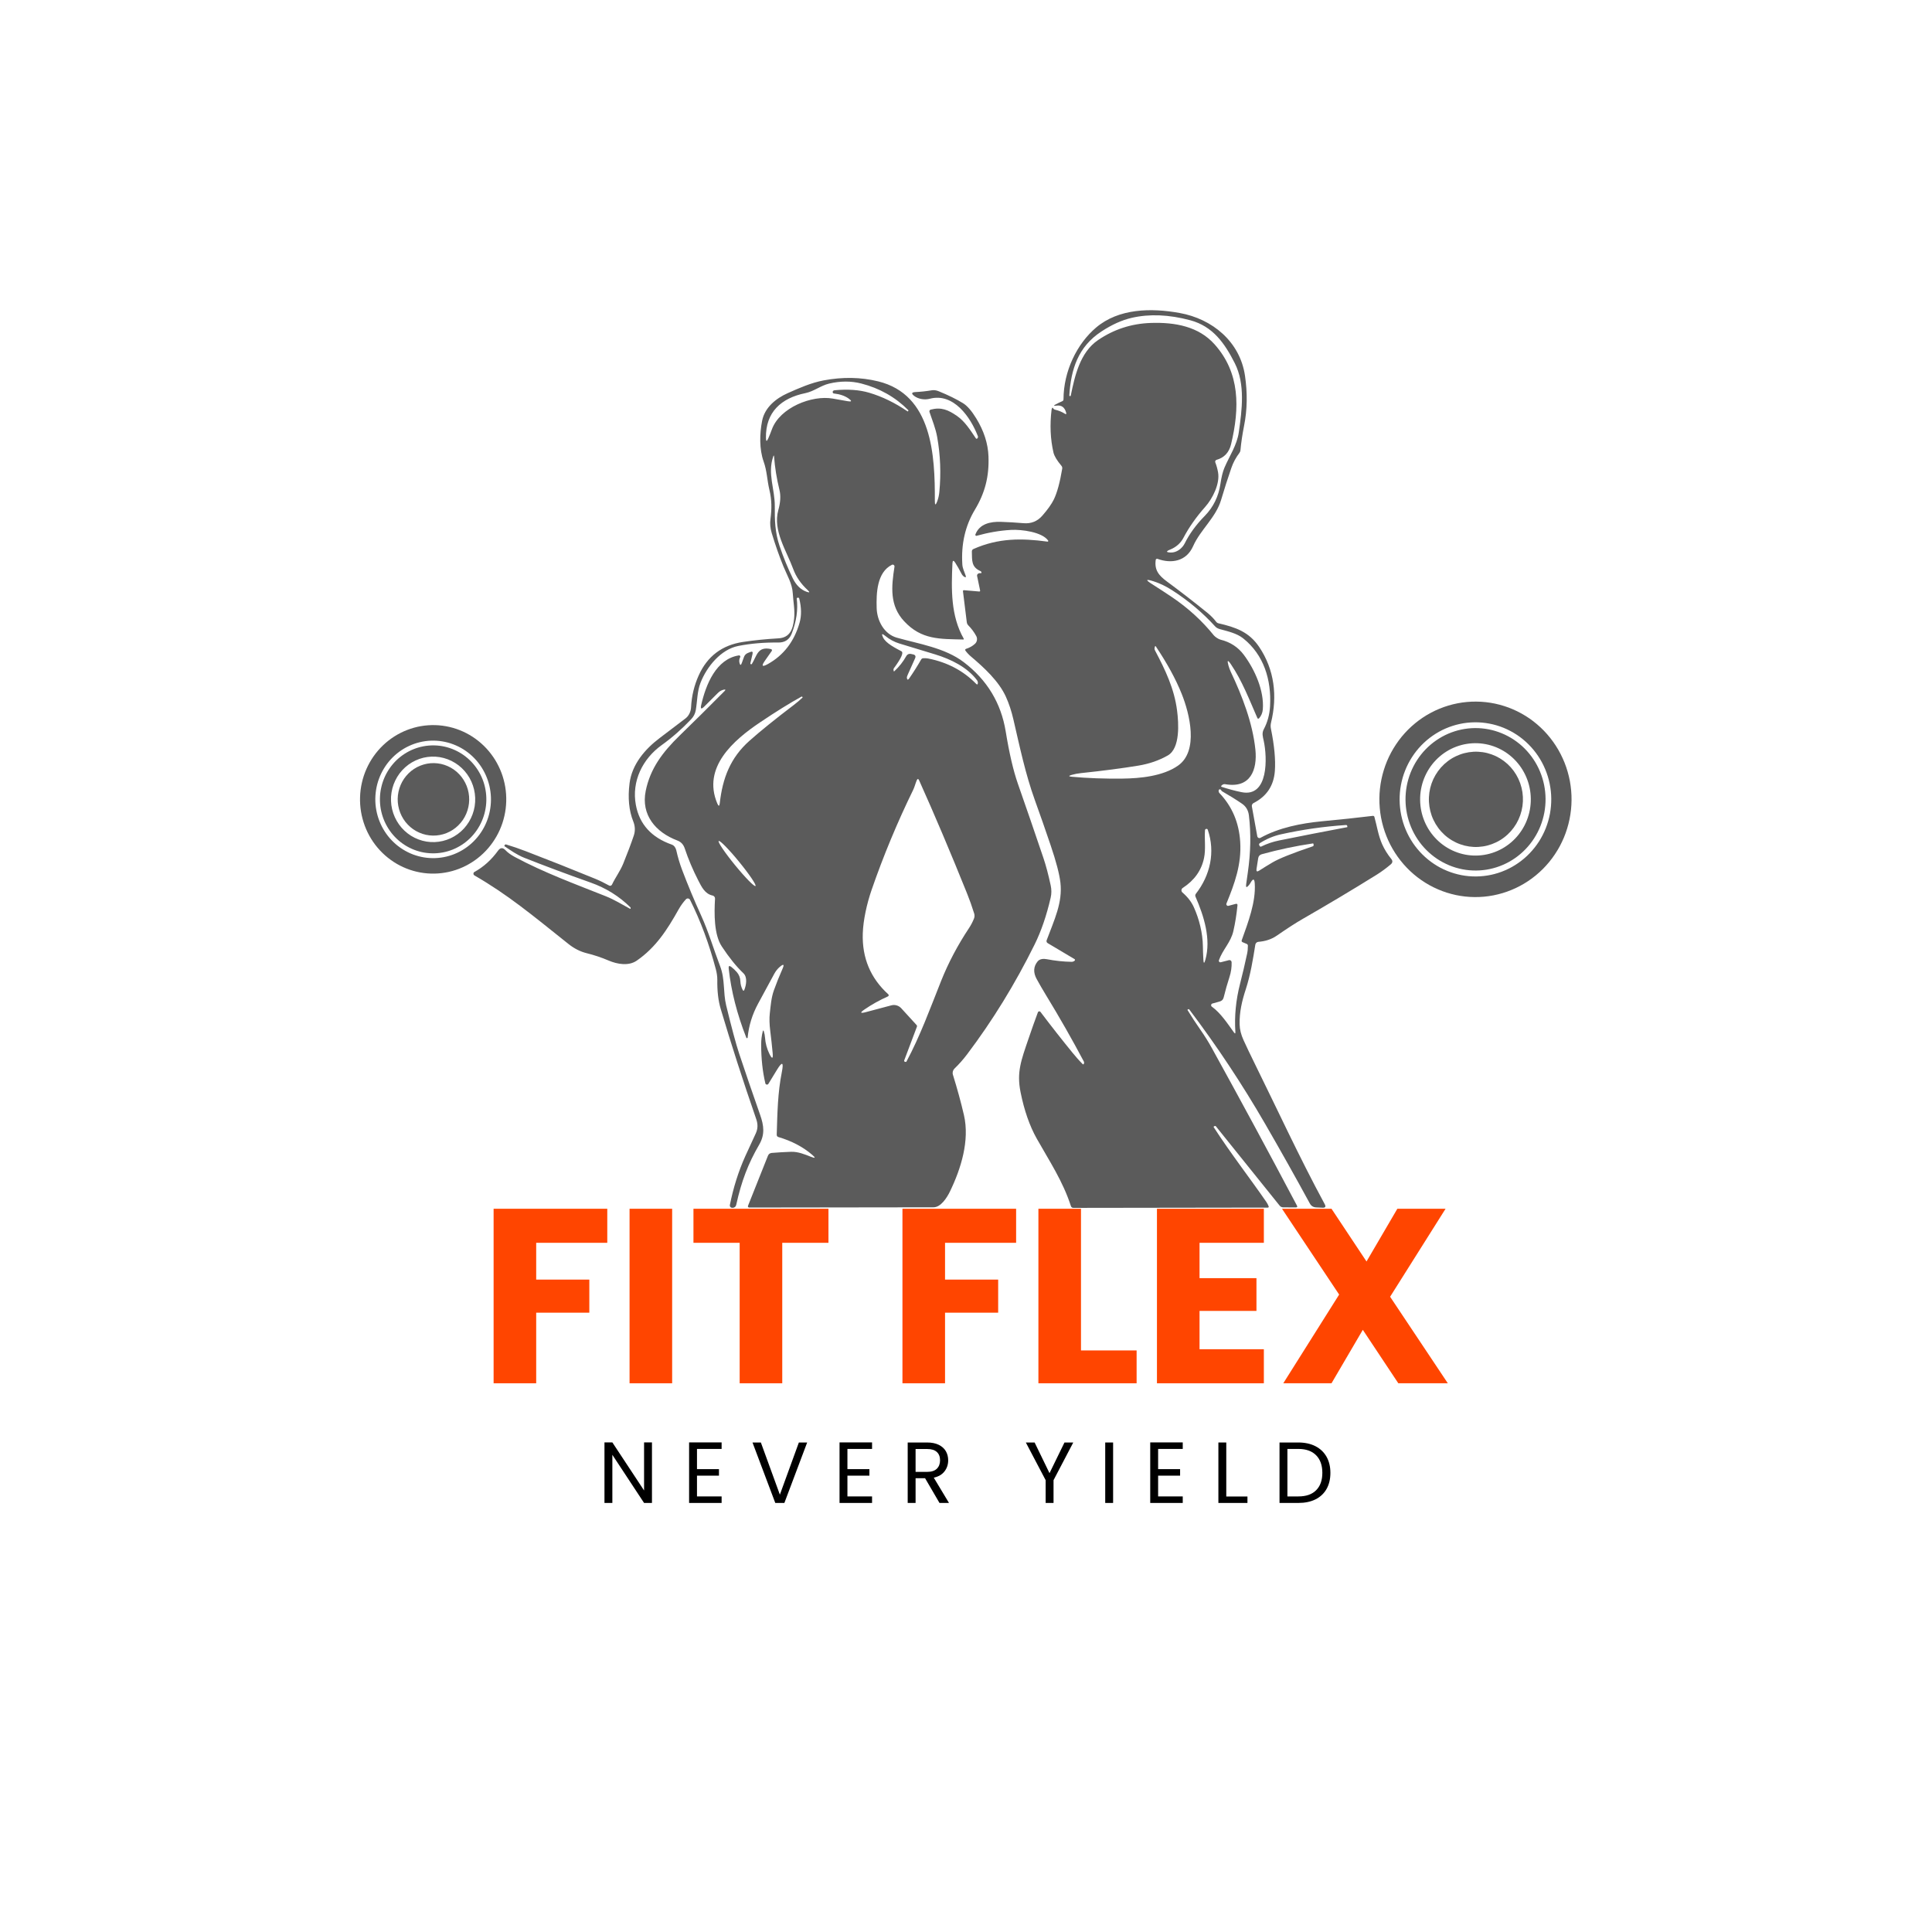 <svg xmlns="http://www.w3.org/2000/svg" xmlns:xlink="http://www.w3.org/1999/xlink" width="500" zoomAndPan="magnify" viewBox="0 0 375 375" height="500" preserveAspectRatio="xMidYMid meet" version="1.0"><defs><g/><clipPath id="82148e74be"><path d="M 186 60 L 271 60 L 271 234.449 L 186 234.449 Z M 186 60 " clip-rule="nonzero"/></clipPath><clipPath id="dcb4102561"><path d="M 91 73 L 205 73 L 205 234.449 L 91 234.449 Z M 91 73 " clip-rule="nonzero"/></clipPath><clipPath id="5739cf87b3"><path d="M 267 136 L 305.164 136 L 305.164 175 L 267 175 Z M 267 136 " clip-rule="nonzero"/></clipPath><clipPath id="ada2e79074"><path d="M 69.664 140 L 99 140 L 99 170 L 69.664 170 Z M 69.664 140 " clip-rule="nonzero"/></clipPath></defs><g clip-path="url(#82148e74be)"><path fill="#5b5b5b" d="M 206.945 80.125 C 206.664 79.043 206.02 78.582 205.02 78.738 C 204.488 78.82 204.457 78.73 204.934 78.477 C 205.355 78.25 205.77 78.051 206.18 77.875 C 206.344 77.805 206.426 77.68 206.426 77.5 C 206.434 72.094 209 66.754 212.75 63.578 C 217.145 59.859 223.402 59.742 228.973 60.75 C 235.293 61.891 240.688 66.297 241.656 72.953 C 242.129 76.219 242.121 79.461 241.457 82.742 C 241.141 84.336 240.91 85.887 240.77 87.398 C 240.75 87.586 240.684 87.754 240.574 87.902 C 239.883 88.812 239.355 89.797 238.996 90.852 C 238.293 92.887 237.637 94.93 237.031 96.98 C 236.008 100.473 233.008 102.797 231.578 106.02 C 230.277 108.961 227.387 109.461 224.668 108.473 C 224.59 108.445 224.516 108.453 224.445 108.496 C 224.375 108.539 224.332 108.602 224.324 108.684 C 224.051 110.68 224.934 111.715 226.559 112.914 C 229.145 114.82 231.754 116.84 234.387 118.973 C 235.02 119.488 235.59 120.074 236.098 120.738 C 236.195 120.859 236.32 120.941 236.473 120.973 C 239.848 121.754 242.426 122.637 244.406 125.574 C 247.375 129.988 247.965 135.105 246.711 140.246 C 246.613 140.645 246.602 141.043 246.684 141.434 C 247.355 144.723 247.609 147.465 247.449 149.656 C 247.238 152.5 245.863 154.57 243.32 155.867 C 243.195 155.93 243.105 156.023 243.043 156.145 C 242.98 156.27 242.961 156.398 242.988 156.535 L 244.039 162.324 C 244.051 162.391 244.078 162.453 244.121 162.508 C 244.16 162.562 244.215 162.602 244.273 162.633 C 244.336 162.66 244.402 162.676 244.469 162.672 C 244.535 162.672 244.602 162.656 244.66 162.621 C 248.215 160.648 252.594 159.789 256.562 159.414 C 260.098 159.082 263.395 158.73 266.457 158.359 C 266.625 158.344 266.73 158.414 266.773 158.57 C 267.27 160.355 267.523 162.172 268.27 163.855 C 268.719 164.855 269.309 165.809 270.043 166.719 C 270.355 167.102 270.32 167.453 269.945 167.773 C 269.035 168.543 268.133 169.203 267.238 169.766 C 262.672 172.609 257.887 175.469 252.879 178.348 C 251.543 179.113 249.855 180.203 247.824 181.609 C 246.742 182.355 245.551 182.703 244.254 182.809 C 244.102 182.82 243.973 182.879 243.859 182.984 C 243.75 183.086 243.68 183.215 243.656 183.367 C 243.207 186.188 242.723 189.207 241.801 192.031 C 241.066 194.277 240.555 196.453 240.609 198.828 C 240.629 199.809 240.887 200.836 241.379 201.91 C 242.016 203.301 242.688 204.707 243.391 206.133 C 247.988 215.445 252.145 224.52 257.133 233.738 C 257.391 234.215 257.25 234.441 256.711 234.418 L 255.461 234.359 C 254.91 234.332 254.5 234.074 254.238 233.594 C 251.465 228.496 248.566 223.336 245.547 218.113 C 241.09 210.41 236.191 203.023 230.848 195.953 C 230.781 195.863 230.699 195.848 230.602 195.914 L 230.504 195.984 C 230.48 196 230.477 196.02 230.492 196.039 C 231.312 197.379 232.152 198.664 233.012 199.895 C 233.816 201.039 234.559 202.23 235.238 203.465 C 240.77 213.484 246.27 223.664 251.738 234.008 C 251.863 234.242 251.793 234.359 251.527 234.359 L 249.094 234.352 C 248.797 234.352 248.555 234.234 248.367 234 C 244.129 228.746 240.016 223.629 236.027 218.645 C 235.945 218.535 235.844 218.516 235.727 218.586 L 235.617 218.645 C 235.555 218.68 235.543 218.73 235.582 218.789 C 238.914 223.941 242.832 228.984 245.797 233.297 C 245.965 233.535 246.113 233.824 246.25 234.16 C 246.27 234.215 246.266 234.27 246.23 234.32 C 246.195 234.371 246.148 234.395 246.09 234.395 L 208.352 234.449 C 208.102 234.449 207.938 234.332 207.863 234.098 C 206.285 229.227 203.652 225.309 201.223 220.988 C 199.84 218.516 198.793 215.512 198.086 211.973 C 197.32 208.129 198.176 205.879 199.637 201.609 C 200.266 199.758 200.871 198.047 201.457 196.484 C 201.496 196.379 201.574 196.316 201.684 196.301 C 201.797 196.285 201.887 196.32 201.953 196.41 C 204.121 199.273 206.203 201.922 208.191 204.355 C 208.773 205.066 209.402 205.797 210.141 206.539 C 210.258 206.66 210.348 206.598 210.414 206.359 C 210.441 206.25 210.426 206.145 210.375 206.047 C 208.117 201.773 205.641 197.438 202.953 193.031 C 202.359 192.059 201.785 191.062 201.223 190.043 C 200.523 188.762 200.582 187.617 201.398 186.613 C 201.82 186.09 202.582 186.062 203.18 186.18 C 204.809 186.492 206.41 186.664 207.984 186.688 C 208.215 186.691 208.414 186.617 208.586 186.469 C 208.637 186.426 208.66 186.371 208.652 186.305 C 208.648 186.238 208.617 186.191 208.559 186.156 L 203.344 183.055 C 203.254 183 203.188 182.922 203.152 182.82 C 203.117 182.715 203.117 182.613 203.152 182.512 C 204.645 178.508 206.277 175.191 205.824 171.297 C 205.629 169.633 204.996 167.223 203.926 164.062 C 202.914 161.066 201.891 158.145 200.863 155.297 C 199.035 150.23 197.945 145.008 196.711 139.688 C 196.332 138.039 195.84 136.551 195.238 135.227 C 193.871 132.211 190.992 129.566 188.41 127.383 C 188.027 127.059 187.684 126.688 187.383 126.273 C 187.34 126.215 187.332 126.148 187.355 126.082 C 187.375 126.012 187.422 125.969 187.492 125.949 C 188.191 125.727 188.777 125.395 189.242 124.961 C 189.449 124.77 189.578 124.535 189.621 124.254 C 189.668 123.977 189.625 123.711 189.492 123.465 C 189.082 122.703 188.57 122.012 187.957 121.395 C 187.785 121.219 187.684 121.012 187.652 120.766 L 186.914 114.789 C 186.891 114.621 186.965 114.543 187.137 114.559 L 190.078 114.812 C 190.129 114.816 190.172 114.801 190.207 114.762 C 190.242 114.723 190.254 114.676 190.242 114.625 L 189.656 111.816 C 189.625 111.66 189.664 111.527 189.777 111.41 C 189.914 111.277 190.094 111.223 190.316 111.254 C 190.48 111.277 190.539 111.207 190.488 111.051 C 190.461 110.957 190.402 110.891 190.316 110.852 C 188.492 110.059 188.691 108.742 188.637 107.07 C 188.633 106.824 188.738 106.652 188.961 106.555 C 193.766 104.43 198.273 104.441 203.316 105.129 C 203.375 105.137 203.418 105.117 203.449 105.07 C 203.48 105.02 203.477 104.973 203.445 104.926 C 202.273 103.258 198.273 102.738 196.238 102.855 C 194.059 102.977 191.836 103.359 189.562 103.996 C 189.484 104.02 189.418 104 189.363 103.941 C 189.309 103.883 189.297 103.812 189.324 103.738 C 190.117 101.648 192.277 101.227 194.254 101.289 C 195.75 101.34 197.223 101.426 198.676 101.551 C 200.141 101.676 201.352 101.191 202.309 100.098 C 203.367 98.891 204.113 97.836 204.555 96.934 C 205.195 95.609 205.734 93.621 206.176 90.969 C 206.207 90.762 206.16 90.582 206.027 90.418 C 205.148 89.367 204.633 88.508 204.477 87.836 C 203.879 85.238 203.754 82.473 204.109 79.527 C 204.121 79.43 204.152 79.332 204.203 79.23 C 204.27 79.105 204.336 79.102 204.402 79.227 C 204.492 79.383 204.629 79.484 204.809 79.527 C 205.508 79.691 206.137 79.949 206.695 80.305 C 206.93 80.457 207.016 80.395 206.945 80.125 Z M 219.652 61.695 C 217.773 62.125 215.82 63.008 213.785 64.34 C 209.258 67.301 207.879 71.652 207.555 76.746 C 207.551 76.828 207.59 76.875 207.672 76.891 C 207.762 76.906 207.816 76.871 207.836 76.781 C 208.621 72.938 209.641 68.395 213.117 66.02 C 216.191 63.922 219.605 62.812 223.359 62.684 C 228.129 62.523 232.648 63.375 235.738 66.824 C 240.715 72.379 240.637 79.188 238.953 86.219 C 238.566 87.82 237.629 88.836 236.133 89.254 C 236.031 89.285 235.953 89.348 235.902 89.445 C 235.855 89.539 235.848 89.637 235.887 89.738 C 236.133 90.379 236.309 91.027 236.426 91.688 C 236.812 93.887 235.371 96.758 233.953 98.355 C 232.191 100.34 230.773 102.352 229.703 104.395 C 229.16 105.438 228.258 106.211 227.164 106.656 C 226.262 107.02 226.297 107.215 227.27 107.246 C 228.383 107.277 229.461 106.461 229.949 105.48 C 230.871 103.621 232.164 101.844 233.836 100.145 C 235.523 98.426 236.531 96.32 236.883 93.941 C 237.078 92.613 237.336 91.574 237.648 90.824 C 238.617 88.531 240.09 86.422 240.449 83.914 C 241.074 79.586 241.723 74.539 239.668 70.492 C 237.707 66.625 235.43 63.344 231.027 62.16 C 226.898 61.055 223.105 60.898 219.652 61.695 Z M 244.379 139.43 C 244.328 139.48 244.27 139.5 244.203 139.492 C 244.133 139.48 244.086 139.441 244.059 139.379 C 242.504 135.828 241.09 132.133 238.93 128.949 C 238.309 128.027 238.145 128.102 238.441 129.172 C 238.566 129.621 238.723 130.035 238.902 130.422 C 241.129 135.125 243.133 140.328 243.672 145.5 C 244.07 149.414 242.719 153.07 237.836 152.215 C 237.574 152.168 237.348 152.238 237.16 152.422 L 237.059 152.52 C 237.027 152.551 237.016 152.59 237.027 152.637 C 237.039 152.684 237.066 152.711 237.109 152.727 C 238.477 153.168 239.766 153.512 240.98 153.758 C 246.258 154.832 245.996 147.004 245.281 143.758 C 245.113 142.996 244.895 142.312 245.293 141.562 C 246.023 140.195 246.43 138.691 246.52 137.055 C 246.793 131.922 245.305 127.09 241.281 123.891 C 240.031 122.902 238.273 122.531 236.762 122.109 C 236.383 122.004 236.082 121.832 235.863 121.59 C 233.438 118.922 230.641 116.57 227.469 114.539 C 226.293 113.785 225.109 113.215 223.918 112.836 C 222.363 112.34 222.273 112.527 223.652 113.402 C 224.98 114.246 226.258 115.078 227.48 115.902 C 230.621 118.027 233.332 120.504 235.613 123.336 C 235.848 123.621 236.527 124.07 236.883 124.152 C 238.805 124.621 240.328 125.617 241.453 127.141 C 243.574 130.004 245.395 134.074 245.113 137.68 C 245.059 138.359 244.812 138.941 244.379 139.43 Z M 228.465 137.887 C 228.781 140.324 229.117 145.234 226.668 146.633 C 224.965 147.605 223.059 148.262 220.949 148.609 C 217.84 149.121 214.125 149.605 209.809 150.062 C 209.168 150.129 208.57 150.242 208.012 150.406 C 207.379 150.586 207.391 150.711 208.051 150.77 C 211.094 151.047 214.371 151.168 217.887 151.125 C 221.336 151.086 225.738 150.652 228.652 148.609 C 232.699 145.777 230.93 138.566 229.355 134.652 C 228.207 131.793 226.535 128.73 224.34 125.465 C 224.273 125.367 224.219 125.375 224.18 125.484 L 224.145 125.602 C 224.066 125.832 224.082 126.055 224.195 126.266 C 226.199 130.055 227.922 133.676 228.465 137.887 Z M 240.191 175.75 C 240.02 177.477 239.758 179.129 239.402 180.699 C 238.895 182.934 237.312 184.324 236.59 186.387 C 236.551 186.5 236.57 186.598 236.652 186.688 C 236.73 186.777 236.832 186.805 236.945 186.773 L 238.535 186.367 C 238.66 186.332 238.777 186.355 238.887 186.438 C 238.992 186.516 239.047 186.621 239.055 186.754 C 239.09 187.73 238.949 188.707 238.625 189.688 C 238.223 190.918 237.855 192.215 237.52 193.582 C 237.418 194.012 237.156 194.281 236.73 194.395 L 235.336 194.781 C 235.195 194.816 235.109 194.91 235.086 195.051 C 235.059 195.195 235.102 195.312 235.223 195.395 C 236.93 196.621 238.262 198.668 239.5 200.383 C 239.715 200.676 239.809 200.645 239.785 200.285 C 239.582 197.215 239.887 194.102 240.695 190.945 C 241.191 189.008 241.645 187.082 242.051 185.172 C 242.164 184.648 242.219 184.117 242.215 183.57 C 242.215 183.398 242.137 183.277 241.973 183.211 L 241.195 182.883 C 241.016 182.805 240.957 182.676 241.023 182.492 C 242.281 178.965 243.77 175.094 243.547 171.488 C 243.488 170.543 243.227 170.48 242.758 171.301 C 242.645 171.5 242.52 171.684 242.375 171.852 C 241.957 172.344 241.789 172.27 241.879 171.629 C 241.98 170.891 242.086 170.145 242.195 169.391 C 242.762 165.465 242.836 161.758 242.41 158.262 C 242.297 157.309 241.855 156.523 241.066 155.992 C 239.848 155.164 238.559 154.363 237.207 153.59 C 237.141 153.551 237.094 153.5 237.066 153.43 C 237.023 153.336 236.961 153.27 236.879 153.227 C 236.809 153.191 236.742 153.191 236.672 153.227 C 236.605 153.258 236.562 153.312 236.551 153.387 C 236.504 153.602 236.559 153.793 236.707 153.953 C 239.152 156.523 240.488 159.672 240.723 163.395 C 241 167.809 239.637 171.492 238.059 175.359 C 238.004 175.492 238.023 175.609 238.117 175.715 C 238.211 175.82 238.324 175.855 238.461 175.816 L 239.84 175.445 C 240.102 175.375 240.219 175.477 240.191 175.75 Z M 261.23 160.137 C 256.934 160.426 252.734 161.027 248.633 161.941 C 247.215 162.254 245.855 162.82 244.555 163.641 C 244.371 163.758 244.332 163.91 244.445 164.102 L 244.516 164.219 C 244.586 164.34 244.688 164.371 244.812 164.312 C 245.914 163.77 247.07 163.379 248.277 163.133 C 252.523 162.273 256.926 161.414 261.484 160.555 C 261.512 160.547 261.527 160.527 261.523 160.5 L 261.508 160.371 C 261.492 160.203 261.398 160.125 261.23 160.137 Z M 233.961 186.297 C 235.094 182.273 233.691 177.836 232.055 174.062 C 231.961 173.848 231.988 173.648 232.133 173.461 C 234.902 169.898 235.918 165.398 234.43 161.059 C 234.375 160.914 234.273 160.859 234.121 160.891 C 233.973 160.922 233.895 161.016 233.887 161.176 C 233.766 162.934 234.062 164.828 233.703 166.539 C 233.203 168.949 231.824 170.883 229.57 172.348 C 229.496 172.395 229.438 172.453 229.395 172.527 C 229.352 172.605 229.324 172.684 229.32 172.773 C 229.312 172.859 229.328 172.941 229.359 173.023 C 229.395 173.102 229.445 173.172 229.508 173.227 C 230.523 174.105 231.262 175.059 231.723 176.086 C 232.773 178.422 233.434 181.066 233.48 183.664 C 233.492 184.496 233.523 185.359 233.574 186.254 C 233.617 187.051 233.746 187.066 233.961 186.297 Z M 247.016 167.383 C 248.27 166.641 250.859 165.605 254.793 164.277 C 254.93 164.23 254.988 164.137 254.973 163.992 L 254.949 163.832 C 254.938 163.738 254.887 163.699 254.793 163.715 C 251.516 164.199 248.223 164.895 244.918 165.801 C 244.516 165.91 244.281 166.172 244.215 166.582 L 243.891 168.652 C 243.812 169.152 243.984 169.266 244.406 168.988 C 245.273 168.43 246.145 167.895 247.016 167.383 Z M 247.016 167.383 " fill-opacity="1" fill-rule="nonzero"/></g><g clip-path="url(#dcb4102561)"><path fill="#5b5b5b" d="M 140.48 133.867 C 140.043 133.957 139.656 134.18 139.316 134.531 C 138.441 135.422 137.559 136.305 136.66 137.18 C 136.117 137.703 135.93 137.598 136.098 136.859 C 137.012 132.863 138.992 127.902 143.422 127.211 C 143.52 127.195 143.594 127.23 143.652 127.309 C 143.707 127.391 143.715 127.477 143.668 127.562 C 143.48 127.914 143.438 128.293 143.543 128.695 C 143.668 129.156 143.809 129.164 143.973 128.715 L 144.41 127.508 C 144.547 127.148 144.789 126.898 145.141 126.75 L 145.621 126.555 C 146.016 126.391 146.164 126.516 146.066 126.934 L 145.645 128.742 C 145.629 128.828 145.66 128.891 145.742 128.926 C 145.824 128.957 145.891 128.938 145.941 128.867 C 146.93 127.266 147.035 125.395 149.664 125.992 C 149.742 126.012 149.793 126.059 149.824 126.137 C 149.852 126.211 149.844 126.281 149.801 126.348 L 148.48 128.23 C 147.73 129.305 147.926 129.52 149.066 128.879 C 152.117 127.168 154.16 124.5 155.195 120.879 C 155.594 119.488 155.57 117.918 155.129 116.172 C 155.113 116.109 155.074 116.062 155.016 116.031 C 154.957 116 154.898 115.992 154.836 116.016 L 154.727 116.051 C 154.664 116.07 154.641 116.113 154.648 116.18 C 154.918 118.344 154.59 120.613 153.668 122.988 C 153.215 124.152 152.344 124.73 151.055 124.715 C 148.34 124.68 145.762 124.898 143.316 125.375 C 139.914 126.043 137.188 129.41 135.977 132.508 C 135.312 134.191 135.359 136.062 135.051 137.84 C 134.934 138.512 134.633 139.102 134.141 139.617 C 132.332 141.523 130.434 143.188 128.449 144.613 C 124.727 147.277 122.562 151.648 123.422 156.246 C 124.117 159.984 126.438 162.547 130.387 163.934 C 130.848 164.098 131.156 164.555 131.262 165.023 C 131.562 166.367 131.938 167.633 132.387 168.816 C 133.523 171.82 134.75 174.762 136.066 177.645 C 137.566 180.941 138.5 184.211 139.781 187.555 C 140.758 190.098 140.328 192.586 140.953 195.156 C 142.023 199.559 142.867 202.688 143.48 204.539 C 144.707 208.223 146.062 212.184 147.551 216.422 C 148.266 218.461 148.508 220.207 147.348 222.195 C 145.199 225.887 143.918 229.266 142.902 233.848 C 142.816 234.219 142.582 234.418 142.203 234.441 C 142.129 234.445 142.051 234.434 141.98 234.414 C 141.867 234.383 141.781 234.316 141.723 234.219 C 141.664 234.121 141.645 234.016 141.664 233.902 C 142.336 230.527 143.332 227.371 144.652 224.43 C 145.32 222.945 146 221.473 146.684 220.02 C 147.109 219.113 147.125 218.211 146.797 217.258 C 144.203 209.754 141.898 202.602 139.883 195.809 C 139.414 194.227 139.195 192.352 139.23 190.18 C 139.238 189.551 139.113 188.75 138.953 188.16 C 137.664 183.273 135.992 178.773 133.938 174.66 C 133.902 174.59 133.852 174.531 133.785 174.484 C 133.719 174.438 133.645 174.406 133.566 174.395 C 133.488 174.383 133.41 174.395 133.332 174.422 C 133.258 174.449 133.191 174.492 133.137 174.551 C 132.598 175.141 132.137 175.777 131.754 176.453 C 129.535 180.422 127.32 183.887 123.582 186.465 C 122.008 187.547 119.82 187.156 118.152 186.449 C 116.742 185.848 115.309 185.367 113.848 185.008 C 112.621 184.703 111.449 184.109 110.34 183.227 C 103.102 177.453 98.602 173.691 92.094 169.922 C 91.961 169.844 91.895 169.73 91.895 169.578 C 91.898 169.426 91.965 169.312 92.098 169.238 C 93.855 168.273 95.379 166.898 96.668 165.117 C 97.113 164.5 97.598 164.473 98.117 165.027 C 98.551 165.488 99.156 165.926 99.934 166.344 C 105.609 169.387 111.723 171.625 117.578 173.957 C 119.242 174.621 120.723 175.547 122.297 176.398 C 122.344 176.422 122.375 176.406 122.395 176.355 C 122.406 176.316 122.41 176.277 122.406 176.238 C 122.406 176.184 122.391 176.141 122.352 176.105 C 120.184 173.961 117.613 172.359 114.637 171.305 C 110.051 169.68 105.766 168.078 101.781 166.504 C 100.414 165.965 99.133 165.082 97.914 164.242 C 97.891 164.227 97.883 164.207 97.895 164.184 L 97.961 164.043 C 98.02 163.918 98.117 163.875 98.25 163.914 C 99.492 164.285 100.742 164.715 102.004 165.199 C 106.414 166.891 110.91 168.676 115.488 170.551 C 116.391 170.922 117.305 171.367 118.223 171.879 C 118.328 171.938 118.434 171.949 118.547 171.91 C 118.656 171.875 118.738 171.805 118.789 171.695 C 119.461 170.285 120.375 169.094 120.977 167.613 C 121.801 165.582 122.484 163.77 123.023 162.172 C 123.324 161.273 123.277 160.328 122.922 159.453 C 122.082 157.359 121.836 154.891 122.195 152.039 C 122.652 148.387 125.16 145.426 128.047 143.25 C 129.805 141.922 131.484 140.645 133.09 139.418 C 133.73 138.918 134.098 138.078 134.137 137.277 C 134.246 135.105 134.738 133.047 135.617 131.098 C 137.285 127.383 140.148 125.215 144.203 124.602 C 146.375 124.273 148.672 124.043 151.094 123.902 C 153.371 123.77 153.918 122.055 154.133 120.129 C 154.324 118.426 153.969 116.859 153.879 115.172 C 153.777 113.277 152.762 111.66 152.062 109.941 C 151.25 107.953 150.492 105.789 149.785 103.445 C 149.512 102.531 149.43 101.645 149.543 100.785 C 149.805 98.773 149.82 97.07 149.328 95.027 C 148.891 93.191 148.875 91.406 148.227 89.605 C 147.355 87.176 147.441 84.148 147.93 81.664 C 148.434 79.098 150.613 77.328 152.883 76.316 C 155.109 75.32 157.445 74.293 159.867 73.836 C 163.559 73.137 167.09 73.199 170.453 74.023 C 180.969 76.598 181.484 88.406 181.453 97.191 C 181.445 98.105 181.605 98.137 181.926 97.277 C 182.125 96.742 182.258 96.16 182.32 95.543 C 182.672 91.922 182.535 88.352 181.906 84.832 C 181.605 83.125 180.953 81.582 180.41 79.953 C 180.379 79.855 180.391 79.766 180.438 79.676 C 180.484 79.586 180.555 79.531 180.652 79.504 C 182.723 78.965 184.07 79.578 185.746 80.73 C 187.312 81.816 188.352 83.516 189.398 85.055 C 189.5 85.203 189.605 85.207 189.719 85.07 C 189.828 84.941 189.855 84.801 189.797 84.641 C 188.371 80.938 185.07 76.188 180.48 77.395 C 179.469 77.664 178.246 77.465 177.449 76.855 C 176.848 76.391 176.926 76.137 177.688 76.098 C 178.738 76.047 179.797 75.934 180.867 75.754 C 181.285 75.688 181.727 75.746 182.195 75.938 C 184.074 76.703 185.652 77.48 186.926 78.262 C 187.734 78.758 188.59 79.738 189.484 81.203 C 190.977 83.633 191.77 86.09 191.863 88.57 C 192.012 92.508 191.18 95.684 189.223 98.941 C 187.348 102.055 186.535 105.605 186.789 109.582 C 186.836 110.324 187.195 111.012 187.43 111.707 C 187.547 112.059 187.449 112.137 187.137 111.941 C 186.93 111.809 186.758 111.609 186.617 111.336 C 186.223 110.574 185.824 109.867 185.41 109.219 C 185.078 108.695 184.895 108.746 184.867 109.363 C 184.641 114.402 184.527 119.516 187.062 123.973 C 187.086 124.008 187.086 124.043 187.062 124.078 C 187.043 124.113 187.008 124.133 186.969 124.129 C 182.43 124.016 178.879 124.211 175.504 120.594 C 172.637 117.535 173.02 113.863 173.617 110.008 C 173.641 109.863 173.594 109.75 173.477 109.664 C 173.359 109.578 173.238 109.57 173.109 109.633 C 170.203 111.094 170.078 115.125 170.16 118.016 C 170.23 120.523 171.648 123.09 174.066 123.773 C 178.289 124.969 183.418 125.734 187.082 128.539 C 191.598 131.984 194.305 136.461 195.207 141.969 C 195.902 146.227 196.691 149.609 197.57 152.121 C 199.25 156.922 200.902 161.723 202.523 166.523 C 203.016 167.977 203.488 169.754 203.941 171.863 C 204.117 172.668 204.113 173.457 203.938 174.223 C 203.141 177.703 202.094 180.746 200.805 183.352 C 197.023 190.996 192.66 198.094 187.711 204.648 C 186.949 205.656 186.137 206.574 185.273 207.402 C 185.113 207.559 185.004 207.746 184.945 207.961 C 184.891 208.18 184.895 208.395 184.961 208.609 C 185.816 211.355 186.527 213.965 187.102 216.441 C 188.234 221.379 186.535 226.848 184.363 231.312 C 183.82 232.434 182.625 234.336 181.199 234.336 C 169.234 234.344 157.305 234.359 145.406 234.383 C 145.32 234.383 145.254 234.348 145.207 234.277 C 145.156 234.207 145.148 234.133 145.184 234.055 L 149.051 224.344 C 149.184 224 149.438 223.812 149.805 223.781 C 151.016 223.68 152.266 223.609 153.562 223.562 C 154.91 223.52 156.203 224.059 157.434 224.543 C 158.273 224.879 158.352 224.75 157.66 224.16 C 155.867 222.617 153.684 221.465 151.109 220.707 C 150.867 220.637 150.754 220.477 150.762 220.227 C 150.891 216.066 150.945 212.129 151.758 208.066 C 152.145 206.109 151.82 205.98 150.785 207.688 L 149.152 210.359 C 149.074 210.484 148.965 210.539 148.816 210.516 C 148.672 210.492 148.582 210.406 148.551 210.262 C 148.016 208 147.746 205.5 147.742 202.758 C 147.742 201.859 147.844 201.008 148.047 200.207 C 148.109 199.953 148.184 199.949 148.262 200.195 C 148.383 200.582 148.461 200.98 148.488 201.395 C 148.566 202.484 148.867 203.613 149.352 204.57 C 149.871 205.609 150.078 205.551 149.973 204.395 C 149.844 202.98 149.684 201.547 149.504 200.09 C 149.34 198.773 149.309 197.645 149.418 196.703 C 149.594 195.172 149.691 193.676 150.219 192.195 C 150.688 190.883 151.242 189.504 151.879 188.059 C 152.277 187.164 152.105 187.035 151.359 187.668 C 150.938 188.027 150.582 188.469 150.297 188.992 C 149.27 190.867 148.215 192.809 147.141 194.816 C 146.004 196.922 145.332 199.117 145.117 201.398 C 145.109 201.461 145.07 201.5 145.008 201.508 C 144.941 201.52 144.895 201.492 144.867 201.434 C 143.062 196.859 141.918 192.375 141.438 187.98 C 141.383 187.473 141.555 187.375 141.957 187.688 C 142.332 187.973 142.68 188.305 143.008 188.68 C 143.445 189.184 143.68 189.77 143.703 190.438 C 143.73 191.051 143.879 191.621 144.152 192.141 C 144.273 192.367 144.383 192.359 144.477 192.121 C 144.84 191.203 145.121 189.691 144.293 188.902 C 142.93 187.609 141.531 185.875 140.102 183.707 C 138.566 181.395 138.617 177.273 138.785 174.438 C 138.793 174.293 138.754 174.16 138.664 174.043 C 138.578 173.93 138.461 173.855 138.32 173.824 C 136.812 173.512 136.172 172.125 135.539 170.902 C 134.484 168.844 133.602 166.766 132.902 164.664 C 132.648 163.91 132.176 163.406 131.48 163.145 C 127.285 161.562 124.383 158.191 125.332 153.516 C 126.211 149.18 128.594 146.012 131.914 142.777 C 134.707 140.066 137.613 137.188 140.629 134.145 C 140.883 133.883 140.836 133.789 140.48 133.867 Z M 161.625 76.105 C 161.617 76.023 161.641 75.953 161.691 75.891 C 161.766 75.805 161.859 75.758 161.973 75.75 C 164.555 75.504 166.805 75.664 168.723 76.234 C 171.234 76.977 173.711 78.18 176.152 79.848 C 176.176 79.863 176.195 79.863 176.215 79.84 L 176.301 79.742 C 176.344 79.695 176.344 79.652 176.297 79.609 C 173.77 77.07 170.723 75.348 167.164 74.438 C 165.188 73.934 163.105 73.938 160.926 74.457 C 159.266 74.852 158.023 75.953 156.312 76.309 C 151.637 77.266 148.594 79.98 148.668 84.984 C 148.68 85.723 148.832 85.754 149.129 85.074 C 149.379 84.504 149.609 83.926 149.82 83.344 C 151.375 79.098 157.602 76.645 161.66 77.367 C 162.625 77.535 163.586 77.707 164.543 77.875 C 165.324 78.012 165.395 77.848 164.754 77.379 C 164.008 76.84 163.051 76.508 161.883 76.379 C 161.719 76.363 161.633 76.27 161.625 76.105 Z M 153.957 110.43 C 152.652 106.875 149.973 102.969 151.07 99.016 C 151.488 97.52 151.566 96.23 151.301 95.141 C 150.75 92.879 150.398 90.715 150.25 88.645 C 150.23 88.348 150.172 88.34 150.078 88.621 C 148.945 91.941 150.406 94.945 150.387 98.234 C 150.371 100.98 150.418 103.336 151.32 105.992 C 152.055 108.172 152.906 110.254 153.867 112.23 C 154.523 113.574 155.414 114.449 156.547 114.859 C 157.168 115.082 157.234 114.969 156.754 114.52 C 155.445 113.309 154.512 111.945 153.957 110.43 Z M 177.613 127.793 C 177.215 128.715 176.742 129.758 176.207 130.926 C 176.066 131.227 176.008 131.438 176.023 131.562 C 176.078 131.988 176.23 132.027 176.48 131.672 C 177.305 130.484 178.074 129.266 178.793 128.012 C 178.879 127.863 179.004 127.781 179.176 127.766 C 179.516 127.734 179.852 127.754 180.184 127.82 C 183.875 128.551 186.965 130.18 189.449 132.711 C 189.664 132.93 189.781 132.887 189.801 132.578 C 189.809 132.379 189.754 132.195 189.637 132.035 C 187.766 129.504 184.535 127.938 181.527 127.02 C 179.148 126.293 176.836 125.59 174.598 124.914 C 173.578 124.609 172.637 124.098 171.781 123.391 C 171.195 122.91 171.062 123.012 171.383 123.699 C 171.93 124.871 173.801 125.781 174.973 126.418 C 175.426 126.664 174.945 127.75 173.531 129.668 C 173.43 129.809 173.402 129.961 173.441 130.125 L 173.477 130.281 C 173.48 130.301 173.496 130.316 173.516 130.32 C 173.535 130.328 173.555 130.324 173.566 130.309 C 174.539 129.406 175.32 128.41 175.918 127.328 C 176.004 127.168 176.129 127.051 176.297 126.977 C 176.461 126.902 176.629 126.887 176.809 126.926 L 177.223 127.016 C 177.668 127.113 177.801 127.371 177.613 127.793 Z M 154.109 136.809 C 154.691 136.367 155.25 135.895 155.785 135.387 C 155.797 135.371 155.797 135.359 155.785 135.344 L 155.715 135.246 C 155.676 135.191 155.625 135.18 155.566 135.215 C 153.34 136.438 150.664 138.102 147.535 140.203 C 142.41 143.645 136.262 148.93 139.223 155.949 C 139.477 156.551 139.641 156.527 139.711 155.875 C 140.254 151.062 141.738 147.113 145.457 143.797 C 147.531 141.949 150.414 139.617 154.109 136.809 Z M 172.414 192.992 C 172.48 193.051 172.508 193.125 172.492 193.215 C 172.477 193.301 172.43 193.363 172.344 193.402 C 170.723 194.129 169.211 194.969 167.816 195.926 C 166.871 196.57 166.953 196.746 168.059 196.453 L 173.008 195.137 C 173.355 195.043 173.703 195.047 174.051 195.152 C 174.398 195.254 174.691 195.438 174.938 195.707 L 177.898 198.949 C 177.996 199.055 178.02 199.176 177.965 199.305 L 175.508 205.82 C 175.484 205.883 175.488 205.945 175.527 206.004 C 175.562 206.062 175.617 206.098 175.684 206.102 L 175.82 206.117 C 175.875 206.117 175.914 206.098 175.941 206.051 C 178.609 201.078 180.527 195.777 182.664 190.414 C 184.066 186.895 185.883 183.457 188.109 180.105 C 188.453 179.586 188.762 178.992 189.039 178.324 C 189.176 177.988 189.191 177.648 189.086 177.305 C 188.66 175.938 188.203 174.652 187.715 173.445 C 184.488 165.426 181.387 158.105 178.41 151.484 C 178.242 151.109 178.082 151.113 177.926 151.492 C 177.668 152.105 177.539 152.715 177.242 153.324 C 174.152 159.652 171.461 166.125 169.172 172.746 C 168.262 175.379 167.547 178.586 167.465 181.18 C 167.312 185.922 168.961 189.859 172.414 192.992 Z M 146.641 171.973 C 146.668 171.953 146.672 171.902 146.648 171.828 C 146.629 171.75 146.586 171.645 146.52 171.516 C 146.457 171.387 146.367 171.234 146.258 171.059 C 146.152 170.879 146.023 170.684 145.875 170.465 C 145.727 170.246 145.562 170.012 145.383 169.762 C 145.203 169.512 145.008 169.25 144.801 168.977 C 144.594 168.703 144.379 168.426 144.156 168.141 C 143.93 167.855 143.699 167.566 143.465 167.281 C 143.23 166.996 142.996 166.711 142.762 166.434 C 142.527 166.156 142.297 165.891 142.07 165.633 C 141.844 165.379 141.625 165.137 141.414 164.91 C 141.207 164.684 141.008 164.477 140.824 164.285 C 140.641 164.098 140.473 163.934 140.32 163.793 C 140.168 163.652 140.035 163.535 139.922 163.445 C 139.809 163.355 139.715 163.293 139.645 163.258 C 139.574 163.223 139.523 163.215 139.5 163.238 C 139.473 163.258 139.469 163.309 139.488 163.383 C 139.512 163.461 139.555 163.562 139.617 163.691 C 139.684 163.824 139.773 163.977 139.879 164.152 C 139.988 164.328 140.117 164.527 140.266 164.746 C 140.414 164.965 140.578 165.195 140.758 165.449 C 140.938 165.699 141.133 165.961 141.34 166.234 C 141.543 166.504 141.762 166.785 141.984 167.07 C 142.211 167.355 142.441 167.641 142.676 167.93 C 142.91 168.215 143.145 168.496 143.379 168.773 C 143.613 169.051 143.844 169.32 144.07 169.574 C 144.297 169.832 144.516 170.074 144.727 170.301 C 144.934 170.527 145.133 170.734 145.316 170.922 C 145.5 171.109 145.668 171.277 145.82 171.418 C 145.973 171.559 146.105 171.676 146.219 171.766 C 146.332 171.855 146.426 171.918 146.496 171.953 C 146.566 171.988 146.617 171.996 146.641 171.973 Z M 146.641 171.973 " fill-opacity="1" fill-rule="nonzero"/></g><g clip-path="url(#5739cf87b3)"><path fill="#5b5b5b" d="M 286.223 174.121 C 285.609 174.117 285 174.082 284.395 174.016 C 283.785 173.949 283.184 173.852 282.586 173.727 C 281.988 173.598 281.398 173.441 280.816 173.258 C 280.23 173.07 279.66 172.859 279.098 172.613 C 278.535 172.371 277.984 172.102 277.449 171.805 C 276.914 171.508 276.395 171.184 275.887 170.832 C 275.383 170.484 274.895 170.109 274.426 169.711 C 273.957 169.312 273.512 168.895 273.082 168.449 C 272.656 168.008 272.25 167.543 271.867 167.059 C 271.48 166.574 271.121 166.074 270.789 165.555 C 270.453 165.035 270.145 164.5 269.859 163.949 C 269.578 163.398 269.32 162.836 269.094 162.262 C 268.863 161.684 268.664 161.098 268.492 160.5 C 268.32 159.906 268.176 159.301 268.062 158.691 C 267.949 158.082 267.863 157.465 267.812 156.848 C 267.758 156.23 267.73 155.609 267.738 154.988 C 267.742 154.367 267.777 153.746 267.844 153.129 C 267.91 152.512 268.004 151.898 268.129 151.289 C 268.254 150.68 268.406 150.082 268.59 149.488 C 268.77 148.895 268.98 148.312 269.219 147.738 C 269.457 147.168 269.723 146.609 270.016 146.062 C 270.309 145.52 270.629 144.988 270.973 144.477 C 271.316 143.961 271.684 143.465 272.074 142.988 C 272.469 142.512 272.879 142.055 273.316 141.621 C 273.754 141.184 274.207 140.773 274.684 140.383 C 275.16 139.992 275.652 139.625 276.164 139.285 C 276.672 138.945 277.199 138.629 277.742 138.344 C 278.281 138.055 278.836 137.793 279.402 137.562 C 279.969 137.328 280.547 137.125 281.133 136.949 C 281.719 136.773 282.309 136.629 282.91 136.512 C 283.512 136.395 284.113 136.309 284.723 136.254 C 285.332 136.199 285.941 136.172 286.551 136.18 C 287.164 136.184 287.773 136.219 288.379 136.285 C 288.988 136.352 289.59 136.449 290.188 136.574 C 290.785 136.703 291.375 136.859 291.957 137.043 C 292.543 137.227 293.113 137.441 293.676 137.684 C 294.238 137.93 294.789 138.199 295.324 138.496 C 295.859 138.793 296.379 139.117 296.887 139.465 C 297.391 139.816 297.875 140.191 298.344 140.59 C 298.812 140.988 299.262 141.406 299.691 141.852 C 300.117 142.293 300.523 142.758 300.906 143.242 C 301.289 143.723 301.648 144.227 301.984 144.746 C 302.32 145.266 302.629 145.801 302.91 146.352 C 303.195 146.902 303.449 147.465 303.68 148.039 C 303.91 148.617 304.109 149.203 304.281 149.801 C 304.453 150.395 304.598 151 304.711 151.609 C 304.824 152.219 304.906 152.836 304.961 153.453 C 305.016 154.07 305.043 154.691 305.035 155.312 C 305.031 155.934 304.996 156.555 304.93 157.172 C 304.863 157.789 304.77 158.402 304.645 159.012 C 304.52 159.621 304.367 160.219 304.184 160.812 C 304.004 161.406 303.793 161.988 303.555 162.562 C 303.312 163.133 303.047 163.691 302.758 164.238 C 302.465 164.781 302.145 165.312 301.801 165.824 C 301.457 166.34 301.09 166.836 300.699 167.312 C 300.305 167.789 299.891 168.246 299.457 168.68 C 299.02 169.117 298.566 169.527 298.09 169.918 C 297.613 170.309 297.121 170.676 296.609 171.016 C 296.098 171.355 295.574 171.672 295.031 171.957 C 294.492 172.246 293.938 172.508 293.371 172.738 C 292.805 172.973 292.227 173.176 291.641 173.352 C 291.055 173.527 290.461 173.672 289.863 173.789 C 289.262 173.906 288.66 173.992 288.051 174.047 C 287.441 174.102 286.832 174.129 286.223 174.121 Z M 286.539 170.121 C 287.504 170.109 288.461 170.004 289.406 169.805 C 290.352 169.602 291.27 169.309 292.16 168.922 C 293.047 168.539 293.891 168.066 294.688 167.512 C 295.484 166.961 296.223 166.332 296.898 165.629 C 297.574 164.926 298.176 164.164 298.707 163.344 C 299.234 162.52 299.68 161.652 300.039 160.742 C 300.398 159.832 300.668 158.891 300.848 157.926 C 301.023 156.961 301.109 155.988 301.098 155.004 C 301.09 154.023 300.984 153.051 300.785 152.09 C 300.586 151.129 300.297 150.195 299.918 149.293 C 299.539 148.387 299.078 147.531 298.531 146.719 C 297.984 145.906 297.367 145.16 296.676 144.473 C 295.988 143.785 295.238 143.172 294.43 142.633 C 293.617 142.098 292.766 141.645 291.871 141.277 C 290.973 140.91 290.051 140.637 289.098 140.457 C 288.148 140.273 287.191 140.188 286.227 140.199 C 285.258 140.207 284.305 140.312 283.355 140.516 C 282.41 140.719 281.496 141.012 280.605 141.395 C 279.715 141.781 278.875 142.25 278.074 142.805 C 277.277 143.359 276.539 143.988 275.863 144.688 C 275.188 145.391 274.586 146.152 274.059 146.977 C 273.531 147.797 273.086 148.664 272.727 149.578 C 272.363 150.488 272.098 151.426 271.918 152.391 C 271.738 153.355 271.656 154.332 271.664 155.312 C 271.676 156.297 271.781 157.27 271.977 158.23 C 272.176 159.191 272.465 160.125 272.844 161.027 C 273.223 161.93 273.688 162.789 274.23 163.602 C 274.777 164.41 275.395 165.16 276.086 165.848 C 276.777 166.535 277.527 167.148 278.336 167.684 C 279.145 168.223 279.996 168.676 280.895 169.039 C 281.793 169.406 282.715 169.68 283.664 169.863 C 284.613 170.047 285.57 170.129 286.539 170.121 Z M 286.539 170.121 " fill-opacity="1" fill-rule="nonzero"/></g><g clip-path="url(#ada2e79074)"><path fill="#5b5b5b" d="M 83.645 169.562 C 82.715 169.535 81.793 169.414 80.887 169.203 C 79.977 168.992 79.098 168.691 78.25 168.305 C 77.398 167.918 76.594 167.449 75.836 166.898 C 75.074 166.352 74.379 165.734 73.738 165.043 C 73.098 164.355 72.531 163.609 72.039 162.809 C 71.543 162.008 71.133 161.164 70.801 160.277 C 70.473 159.395 70.23 158.484 70.074 157.551 C 69.922 156.617 69.855 155.68 69.887 154.734 C 69.914 153.789 70.031 152.852 70.242 151.93 C 70.449 151.008 70.746 150.113 71.129 149.25 C 71.512 148.387 71.973 147.57 72.512 146.801 C 73.055 146.027 73.664 145.316 74.344 144.668 C 75.02 144.02 75.754 143.445 76.547 142.941 C 77.336 142.438 78.168 142.02 79.039 141.684 C 79.91 141.348 80.805 141.098 81.723 140.941 C 82.641 140.785 83.566 140.719 84.5 140.746 C 85.43 140.773 86.352 140.895 87.258 141.105 C 88.168 141.316 89.047 141.617 89.895 142.004 C 90.746 142.395 91.551 142.859 92.309 143.41 C 93.066 143.957 93.766 144.578 94.406 145.266 C 95.043 145.953 95.609 146.699 96.105 147.5 C 96.598 148.305 97.012 149.145 97.344 150.031 C 97.672 150.914 97.914 151.824 98.07 152.758 C 98.223 153.691 98.285 154.629 98.258 155.578 C 98.23 156.523 98.113 157.457 97.902 158.379 C 97.695 159.301 97.398 160.195 97.016 161.059 C 96.633 161.922 96.172 162.738 95.629 163.512 C 95.09 164.281 94.48 164.992 93.801 165.641 C 93.121 166.289 92.387 166.867 91.598 167.367 C 90.809 167.871 89.977 168.289 89.105 168.629 C 88.234 168.965 87.34 169.211 86.422 169.367 C 85.5 169.523 84.578 169.59 83.645 169.562 Z M 84.488 166.555 C 85.227 166.527 85.953 166.43 86.668 166.258 C 87.387 166.086 88.078 165.844 88.75 165.531 C 89.418 165.219 90.055 164.844 90.648 164.406 C 91.246 163.969 91.797 163.477 92.297 162.926 C 92.801 162.379 93.242 161.785 93.629 161.148 C 94.016 160.512 94.336 159.844 94.594 159.141 C 94.852 158.438 95.035 157.719 95.152 156.98 C 95.27 156.238 95.316 155.496 95.289 154.746 C 95.262 154 95.16 153.262 94.992 152.531 C 94.82 151.805 94.582 151.098 94.273 150.418 C 93.965 149.738 93.598 149.094 93.164 148.484 C 92.734 147.879 92.246 147.32 91.707 146.809 C 91.168 146.301 90.582 145.848 89.957 145.453 C 89.328 145.062 88.668 144.734 87.977 144.473 C 87.289 144.211 86.578 144.02 85.852 143.902 C 85.121 143.781 84.391 143.734 83.656 143.762 C 82.918 143.789 82.191 143.891 81.473 144.062 C 80.758 144.234 80.062 144.477 79.395 144.789 C 78.723 145.098 78.09 145.473 77.492 145.914 C 76.898 146.352 76.348 146.844 75.848 147.391 C 75.344 147.941 74.902 148.531 74.516 149.172 C 74.129 149.809 73.809 150.477 73.551 151.18 C 73.293 151.879 73.105 152.602 72.992 153.34 C 72.875 154.078 72.828 154.824 72.855 155.57 C 72.883 156.32 72.984 157.059 73.152 157.785 C 73.324 158.516 73.562 159.219 73.871 159.902 C 74.176 160.582 74.547 161.227 74.977 161.832 C 75.41 162.441 75.895 163 76.438 163.508 C 76.977 164.02 77.559 164.473 78.188 164.863 C 78.816 165.258 79.477 165.586 80.164 165.848 C 80.855 166.105 81.566 166.297 82.293 166.418 C 83.02 166.535 83.754 166.582 84.488 166.555 Z M 84.488 166.555 " fill-opacity="1" fill-rule="nonzero"/></g><path fill="#5b5b5b" d="M 286.52 168.969 C 285.629 168.977 284.742 168.898 283.867 168.727 C 282.992 168.559 282.137 168.305 281.312 167.965 C 280.484 167.621 279.695 167.203 278.949 166.707 C 278.203 166.207 277.512 165.641 276.875 165.004 C 276.238 164.367 275.668 163.676 275.168 162.926 C 274.664 162.176 274.238 161.383 273.891 160.547 C 273.543 159.711 273.277 158.848 273.094 157.961 C 272.914 157.07 272.816 156.172 272.809 155.266 C 272.801 154.355 272.883 153.457 273.047 152.566 C 273.215 151.672 273.465 150.805 273.797 149.965 C 274.133 149.125 274.543 148.324 275.035 147.562 C 275.523 146.805 276.078 146.102 276.707 145.453 C 277.332 144.809 278.012 144.227 278.75 143.719 C 279.488 143.207 280.266 142.773 281.09 142.418 C 281.91 142.066 282.758 141.793 283.629 141.609 C 284.504 141.426 285.387 141.328 286.281 141.32 C 287.172 141.312 288.055 141.395 288.934 141.562 C 289.809 141.734 290.664 141.988 291.488 142.328 C 292.316 142.668 293.105 143.086 293.852 143.586 C 294.598 144.082 295.289 144.648 295.926 145.285 C 296.562 145.922 297.129 146.617 297.633 147.367 C 298.137 148.117 298.562 148.91 298.91 149.746 C 299.258 150.582 299.523 151.445 299.707 152.332 C 299.887 153.223 299.984 154.121 299.992 155.027 C 300 155.934 299.918 156.836 299.754 157.727 C 299.586 158.617 299.336 159.484 299.004 160.328 C 298.668 161.168 298.258 161.969 297.766 162.727 C 297.277 163.488 296.719 164.191 296.094 164.836 C 295.469 165.484 294.789 166.062 294.051 166.574 C 293.312 167.086 292.535 167.52 291.711 167.871 C 290.891 168.227 290.043 168.496 289.168 168.68 C 288.297 168.867 287.414 168.961 286.52 168.969 Z M 286.5 166.066 C 287.207 166.059 287.902 165.98 288.594 165.832 C 289.285 165.688 289.953 165.473 290.602 165.191 C 291.254 164.91 291.867 164.57 292.449 164.164 C 293.031 163.762 293.57 163.305 294.062 162.793 C 294.559 162.281 294.996 161.723 295.383 161.125 C 295.77 160.523 296.094 159.895 296.355 159.23 C 296.617 158.562 296.816 157.879 296.945 157.176 C 297.074 156.473 297.137 155.762 297.129 155.047 C 297.121 154.332 297.047 153.621 296.902 152.922 C 296.758 152.219 296.547 151.539 296.27 150.883 C 295.992 150.223 295.652 149.598 295.258 149.008 C 294.859 148.414 294.406 147.871 293.902 147.367 C 293.398 146.867 292.852 146.422 292.262 146.027 C 291.668 145.637 291.047 145.309 290.391 145.039 C 289.738 144.773 289.062 144.574 288.371 144.441 C 287.676 144.309 286.977 144.246 286.273 144.254 C 285.566 144.262 284.867 144.34 284.18 144.484 C 283.488 144.633 282.82 144.848 282.168 145.125 C 281.52 145.406 280.906 145.75 280.324 146.152 C 279.742 146.559 279.203 147.016 278.711 147.527 C 278.215 148.039 277.777 148.594 277.391 149.195 C 277.004 149.793 276.68 150.426 276.418 151.09 C 276.152 151.754 275.957 152.438 275.828 153.141 C 275.695 153.848 275.637 154.555 275.645 155.273 C 275.652 155.988 275.727 156.695 275.871 157.398 C 276.016 158.098 276.227 158.777 276.504 159.438 C 276.781 160.094 277.117 160.719 277.516 161.312 C 277.914 161.902 278.367 162.449 278.871 162.949 C 279.375 163.453 279.922 163.898 280.512 164.289 C 281.102 164.68 281.727 165.012 282.379 165.277 C 283.035 165.547 283.711 165.746 284.402 165.879 C 285.098 166.012 285.797 166.074 286.5 166.066 Z M 286.5 166.066 " fill-opacity="1" fill-rule="nonzero"/><path fill="#5b5b5b" d="M 83.871 165.629 C 83.191 165.617 82.523 165.535 81.859 165.391 C 81.199 165.242 80.555 165.031 79.934 164.758 C 79.312 164.48 78.723 164.148 78.168 163.754 C 77.609 163.363 77.098 162.918 76.629 162.422 C 76.156 161.926 75.738 161.387 75.375 160.809 C 75.008 160.23 74.703 159.621 74.453 158.98 C 74.207 158.34 74.023 157.68 73.902 157.004 C 73.785 156.328 73.73 155.645 73.746 154.957 C 73.758 154.27 73.836 153.59 73.984 152.918 C 74.129 152.246 74.336 151.594 74.609 150.961 C 74.879 150.332 75.211 149.734 75.598 149.172 C 75.984 148.605 76.422 148.086 76.91 147.605 C 77.402 147.129 77.93 146.707 78.5 146.336 C 79.074 145.965 79.676 145.652 80.305 145.402 C 80.938 145.148 81.586 144.965 82.254 144.844 C 82.922 144.723 83.594 144.668 84.273 144.68 C 84.949 144.691 85.621 144.773 86.285 144.918 C 86.945 145.066 87.59 145.277 88.211 145.555 C 88.832 145.828 89.418 146.164 89.977 146.555 C 90.531 146.949 91.047 147.391 91.516 147.887 C 91.984 148.383 92.402 148.922 92.77 149.5 C 93.137 150.078 93.441 150.688 93.691 151.328 C 93.938 151.969 94.121 152.629 94.238 153.305 C 94.359 153.984 94.41 154.664 94.398 155.352 C 94.387 156.043 94.305 156.723 94.16 157.395 C 94.016 158.066 93.809 158.715 93.535 159.348 C 93.266 159.977 92.934 160.574 92.547 161.141 C 92.16 161.703 91.723 162.227 91.23 162.703 C 90.742 163.18 90.215 163.605 89.641 163.977 C 89.07 164.348 88.469 164.656 87.84 164.91 C 87.207 165.16 86.559 165.348 85.891 165.469 C 85.223 165.59 84.551 165.645 83.871 165.629 Z M 84.367 163.449 C 84.902 163.43 85.434 163.355 85.953 163.23 C 86.477 163.105 86.98 162.93 87.469 162.703 C 87.957 162.477 88.418 162.203 88.855 161.883 C 89.289 161.566 89.688 161.207 90.055 160.809 C 90.418 160.406 90.742 159.977 91.023 159.512 C 91.305 159.051 91.539 158.562 91.727 158.051 C 91.914 157.539 92.051 157.016 92.137 156.48 C 92.219 155.941 92.254 155.398 92.234 154.855 C 92.211 154.309 92.141 153.773 92.016 153.242 C 91.891 152.711 91.719 152.199 91.496 151.703 C 91.27 151.207 91 150.738 90.688 150.297 C 90.371 149.855 90.02 149.449 89.625 149.078 C 89.23 148.707 88.805 148.379 88.348 148.094 C 87.891 147.805 87.41 147.57 86.91 147.379 C 86.406 147.188 85.891 147.051 85.359 146.961 C 84.828 146.875 84.297 146.844 83.758 146.863 C 83.223 146.883 82.691 146.953 82.172 147.078 C 81.648 147.207 81.145 147.383 80.656 147.609 C 80.168 147.836 79.707 148.105 79.27 148.426 C 78.836 148.746 78.438 149.105 78.07 149.504 C 77.707 149.902 77.383 150.332 77.102 150.797 C 76.82 151.262 76.586 151.746 76.398 152.258 C 76.211 152.77 76.074 153.293 75.992 153.832 C 75.906 154.367 75.871 154.91 75.895 155.453 C 75.914 156 75.984 156.535 76.109 157.066 C 76.234 157.598 76.406 158.109 76.633 158.605 C 76.855 159.102 77.125 159.57 77.438 160.012 C 77.754 160.453 78.105 160.859 78.5 161.23 C 78.895 161.602 79.32 161.93 79.777 162.219 C 80.234 162.504 80.715 162.742 81.219 162.93 C 81.719 163.121 82.238 163.262 82.766 163.348 C 83.297 163.434 83.828 163.469 84.367 163.449 Z M 84.367 163.449 " fill-opacity="1" fill-rule="nonzero"/><path fill="#5b5b5b" d="M 286.055 164.391 C 285.457 164.363 284.863 164.277 284.281 164.133 C 283.703 163.984 283.141 163.785 282.598 163.527 C 282.055 163.27 281.539 162.961 281.059 162.602 C 280.574 162.242 280.133 161.84 279.73 161.391 C 279.324 160.941 278.969 160.457 278.656 159.938 C 278.348 159.418 278.09 158.875 277.887 158.305 C 277.684 157.73 277.539 157.148 277.449 156.547 C 277.359 155.945 277.328 155.344 277.355 154.734 C 277.383 154.129 277.469 153.531 277.609 152.941 C 277.754 152.352 277.953 151.781 278.207 151.23 C 278.465 150.684 278.77 150.164 279.125 149.672 C 279.48 149.184 279.879 148.734 280.32 148.324 C 280.766 147.914 281.242 147.551 281.754 147.238 C 282.27 146.922 282.809 146.664 283.371 146.457 C 283.934 146.25 284.512 146.102 285.105 146.008 C 285.699 145.918 286.293 145.883 286.891 145.91 C 287.492 145.938 288.082 146.023 288.664 146.168 C 289.246 146.316 289.809 146.516 290.352 146.773 C 290.895 147.031 291.406 147.34 291.887 147.699 C 292.371 148.059 292.812 148.461 293.219 148.91 C 293.621 149.359 293.98 149.844 294.289 150.363 C 294.598 150.883 294.855 151.426 295.059 151.996 C 295.262 152.57 295.41 153.156 295.5 153.754 C 295.59 154.355 295.621 154.957 295.594 155.566 C 295.566 156.172 295.48 156.77 295.336 157.359 C 295.191 157.949 294.992 158.52 294.738 159.07 C 294.484 159.621 294.18 160.141 293.824 160.629 C 293.469 161.117 293.07 161.566 292.625 161.977 C 292.184 162.387 291.703 162.75 291.191 163.062 C 290.68 163.379 290.141 163.637 289.574 163.844 C 289.012 164.051 288.434 164.203 287.84 164.293 C 287.25 164.383 286.652 164.418 286.055 164.391 Z M 286.055 164.391 " fill-opacity="1" fill-rule="nonzero"/><path fill="#5b5b5b" d="M 84.02 162.188 C 83.566 162.18 83.113 162.129 82.668 162.031 C 82.223 161.934 81.793 161.793 81.375 161.609 C 80.957 161.426 80.559 161.203 80.184 160.941 C 79.809 160.68 79.465 160.383 79.148 160.051 C 78.828 159.719 78.547 159.359 78.301 158.973 C 78.055 158.582 77.848 158.176 77.68 157.746 C 77.512 157.316 77.387 156.875 77.305 156.418 C 77.223 155.965 77.184 155.508 77.191 155.047 C 77.199 154.582 77.25 154.129 77.348 153.676 C 77.445 153.223 77.582 152.785 77.762 152.363 C 77.945 151.938 78.164 151.535 78.422 151.156 C 78.684 150.777 78.977 150.426 79.305 150.105 C 79.629 149.785 79.984 149.496 80.367 149.246 C 80.75 148.996 81.152 148.785 81.578 148.617 C 82 148.445 82.438 148.32 82.887 148.234 C 83.332 148.152 83.785 148.113 84.242 148.121 C 84.695 148.129 85.148 148.18 85.594 148.277 C 86.039 148.375 86.469 148.516 86.887 148.699 C 87.305 148.883 87.703 149.105 88.078 149.367 C 88.453 149.629 88.797 149.926 89.113 150.258 C 89.434 150.59 89.715 150.949 89.961 151.34 C 90.207 151.727 90.414 152.137 90.582 152.562 C 90.75 152.992 90.875 153.434 90.957 153.891 C 91.039 154.344 91.078 154.801 91.07 155.266 C 91.062 155.727 91.012 156.184 90.914 156.633 C 90.816 157.086 90.68 157.523 90.5 157.945 C 90.316 158.371 90.098 158.773 89.84 159.152 C 89.578 159.531 89.285 159.883 88.957 160.203 C 88.633 160.527 88.277 160.812 87.895 161.062 C 87.512 161.312 87.109 161.523 86.684 161.695 C 86.262 161.863 85.824 161.992 85.375 162.074 C 84.93 162.156 84.477 162.195 84.02 162.188 Z M 84.02 162.188 " fill-opacity="1" fill-rule="nonzero"/><g fill="#ff4500" fill-opacity="1"><g transform="translate(92.825, 268.494)"><g><path d="M 25.047 -33.875 L 25.047 -27.266 L 11.25 -27.266 L 11.25 -20.125 L 21.562 -20.125 L 21.562 -13.703 L 11.25 -13.703 L 11.25 0 L 2.984 0 L 2.984 -33.875 Z M 25.047 -33.875 "/></g></g></g><g fill="#ff4500" fill-opacity="1"><g transform="translate(119.213, 268.494)"><g><path d="M 11.25 -33.875 L 11.25 0 L 2.984 0 L 2.984 -33.875 Z M 11.25 -33.875 "/></g></g></g><g fill="#ff4500" fill-opacity="1"><g transform="translate(133.444, 268.494)"><g><path d="M 27.359 -33.875 L 27.359 -27.266 L 18.391 -27.266 L 18.391 0 L 10.125 0 L 10.125 -27.266 L 1.156 -27.266 L 1.156 -33.875 Z M 27.359 -33.875 "/></g></g></g><g fill="#ff4500" fill-opacity="1"><g transform="translate(161.954, 268.494)"><g/></g></g><g fill="#ff4500" fill-opacity="1"><g transform="translate(172.181, 268.494)"><g><path d="M 25.047 -33.875 L 25.047 -27.266 L 11.25 -27.266 L 11.25 -20.125 L 21.562 -20.125 L 21.562 -13.703 L 11.25 -13.703 L 11.25 0 L 2.984 0 L 2.984 -33.875 Z M 25.047 -33.875 "/></g></g></g><g fill="#ff4500" fill-opacity="1"><g transform="translate(198.569, 268.494)"><g><path d="M 11.25 -6.375 L 22.047 -6.375 L 22.047 0 L 2.984 0 L 2.984 -33.875 L 11.25 -33.875 Z M 11.25 -6.375 "/></g></g></g><g fill="#ff4500" fill-opacity="1"><g transform="translate(221.58, 268.494)"><g><path d="M 11.25 -27.266 L 11.25 -20.406 L 22.297 -20.406 L 22.297 -14.047 L 11.25 -14.047 L 11.25 -6.609 L 23.734 -6.609 L 23.734 0 L 2.984 0 L 2.984 -33.875 L 23.734 -33.875 L 23.734 -27.266 Z M 11.25 -27.266 "/></g></g></g><g fill="#ff4500" fill-opacity="1"><g transform="translate(247.678, 268.494)"><g><path d="M 23.734 0 L 16.844 -10.375 L 10.766 0 L 1.406 0 L 12.25 -17.219 L 1.156 -33.875 L 10.766 -33.875 L 17.562 -23.641 L 23.547 -33.875 L 32.906 -33.875 L 22.141 -16.797 L 33.344 0 Z M 23.734 0 "/></g></g></g><g fill="#000000" fill-opacity="1"><g transform="translate(116.03, 291.721)"><g><path d="M 10.516 0 L 8.984 0 L 2.828 -9.344 L 2.828 0 L 1.297 0 L 1.297 -11.75 L 2.828 -11.75 L 8.984 -2.422 L 8.984 -11.75 L 10.516 -11.75 Z M 10.516 0 "/></g></g></g><g fill="#000000" fill-opacity="1"><g transform="translate(132.456, 291.721)"><g><path d="M 2.828 -10.484 L 2.828 -6.562 L 7.094 -6.562 L 7.094 -5.297 L 2.828 -5.297 L 2.828 -1.266 L 7.609 -1.266 L 7.609 0 L 1.297 0 L 1.297 -11.75 L 7.609 -11.75 L 7.609 -10.484 Z M 2.828 -10.484 "/></g></g></g><g fill="#000000" fill-opacity="1"><g transform="translate(145.685, 291.721)"><g><path d="M 10.984 -11.734 L 6.562 0 L 4.797 0 L 0.375 -11.734 L 2 -11.734 L 5.688 -1.609 L 9.375 -11.734 Z M 10.984 -11.734 "/></g></g></g><g fill="#000000" fill-opacity="1"><g transform="translate(161.657, 291.721)"><g><path d="M 2.828 -10.484 L 2.828 -6.562 L 7.094 -6.562 L 7.094 -5.297 L 2.828 -5.297 L 2.828 -1.266 L 7.609 -1.266 L 7.609 0 L 1.297 0 L 1.297 -11.75 L 7.609 -11.75 L 7.609 -10.484 Z M 2.828 -10.484 "/></g></g></g><g fill="#000000" fill-opacity="1"><g transform="translate(174.886, 291.721)"><g><path d="M 7.469 0 L 4.672 -4.797 L 2.828 -4.797 L 2.828 0 L 1.297 0 L 1.297 -11.734 L 5.078 -11.734 C 5.961 -11.734 6.711 -11.582 7.328 -11.281 C 7.941 -10.977 8.398 -10.566 8.703 -10.047 C 9.004 -9.523 9.156 -8.938 9.156 -8.281 C 9.156 -7.469 8.922 -6.754 8.453 -6.141 C 7.984 -5.523 7.285 -5.113 6.359 -4.906 L 9.312 0 Z M 2.828 -6.031 L 5.078 -6.031 C 5.91 -6.031 6.535 -6.234 6.953 -6.641 C 7.367 -7.047 7.578 -7.594 7.578 -8.281 C 7.578 -8.977 7.367 -9.516 6.953 -9.891 C 6.547 -10.273 5.922 -10.469 5.078 -10.469 L 2.828 -10.469 Z M 2.828 -6.031 "/></g></g></g><g fill="#000000" fill-opacity="1"><g transform="translate(189.714, 291.721)"><g/></g></g><g fill="#000000" fill-opacity="1"><g transform="translate(198.803, 291.721)"><g><path d="M 9.516 -11.734 L 5.688 -4.422 L 5.688 0 L 4.156 0 L 4.156 -4.422 L 0.312 -11.734 L 2.016 -11.734 L 4.906 -5.781 L 7.812 -11.734 Z M 9.516 -11.734 "/></g></g></g><g fill="#000000" fill-opacity="1"><g transform="translate(213.226, 291.721)"><g><path d="M 2.828 -11.734 L 2.828 0 L 1.297 0 L 1.297 -11.734 Z M 2.828 -11.734 "/></g></g></g><g fill="#000000" fill-opacity="1"><g transform="translate(221.962, 291.721)"><g><path d="M 2.828 -10.484 L 2.828 -6.562 L 7.094 -6.562 L 7.094 -5.297 L 2.828 -5.297 L 2.828 -1.266 L 7.609 -1.266 L 7.609 0 L 1.297 0 L 1.297 -11.75 L 7.609 -11.75 L 7.609 -10.484 Z M 2.828 -10.484 "/></g></g></g><g fill="#000000" fill-opacity="1"><g transform="translate(235.191, 291.721)"><g><path d="M 2.828 -1.25 L 6.938 -1.25 L 6.938 0 L 1.297 0 L 1.297 -11.734 L 2.828 -11.734 Z M 2.828 -1.25 "/></g></g></g><g fill="#000000" fill-opacity="1"><g transform="translate(247.057, 291.721)"><g><path d="M 4.953 -11.734 C 6.223 -11.734 7.328 -11.492 8.266 -11.016 C 9.203 -10.535 9.922 -9.852 10.422 -8.969 C 10.922 -8.082 11.172 -7.039 11.172 -5.844 C 11.172 -4.633 10.922 -3.586 10.422 -2.703 C 9.922 -1.828 9.203 -1.156 8.266 -0.688 C 7.328 -0.227 6.223 0 4.953 0 L 1.297 0 L 1.297 -11.734 Z M 4.953 -1.266 C 6.461 -1.266 7.613 -1.664 8.406 -2.469 C 9.207 -3.27 9.609 -4.395 9.609 -5.844 C 9.609 -7.301 9.207 -8.438 8.406 -9.25 C 7.602 -10.07 6.453 -10.484 4.953 -10.484 L 2.828 -10.484 L 2.828 -1.266 Z M 4.953 -1.266 "/></g></g></g></svg>